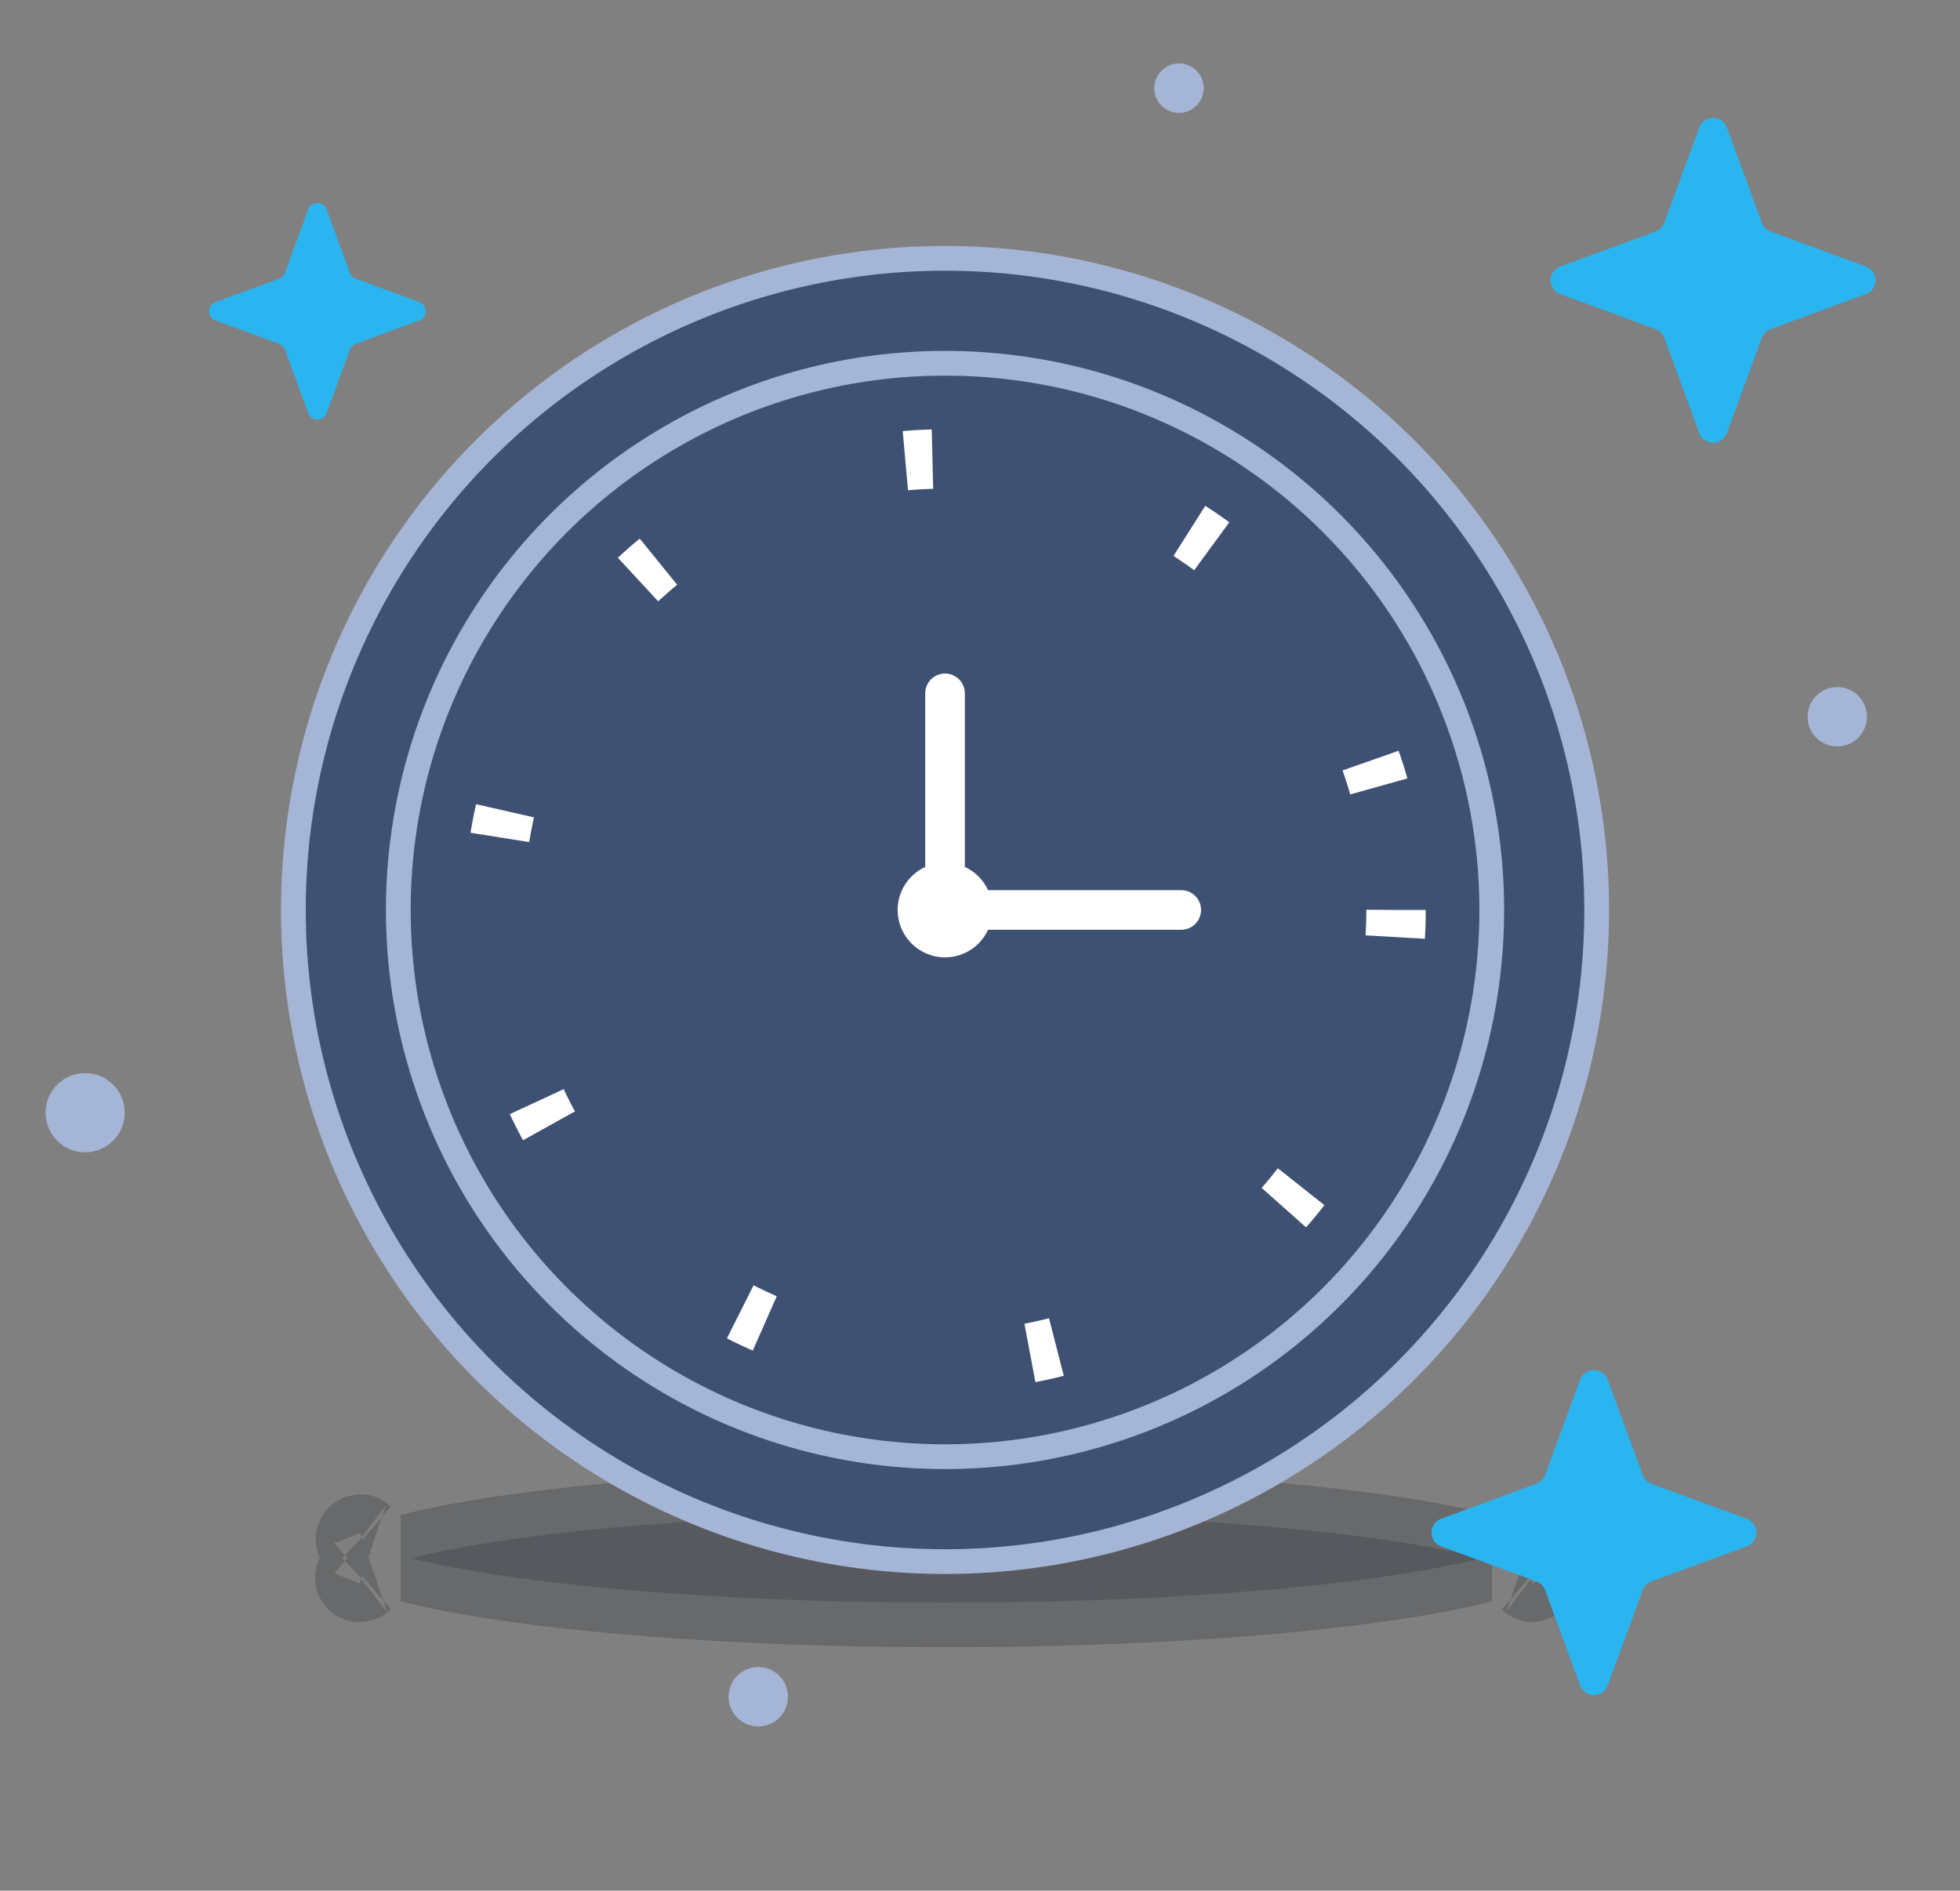 <svg width="198" height="191" viewBox="0 0 198 191" fill="none" xmlns="http://www.w3.org/2000/svg">
<rect x="0" y="0" width="198" height="191" fill="#808080" stroke="none"/>
<path opacity="0.2" d="M154.87 155.434C154.872 155.434 154.855 155.45 154.813 155.482C154.847 155.45 154.868 155.434 154.87 155.434ZM139.513 155.497C143.599 156.081 146.992 156.73 149.615 157.406C146.992 158.083 143.599 158.732 139.513 159.316C128.381 160.906 112.854 161.906 95.602 161.906C78.349 161.906 62.822 160.906 51.69 159.316C47.604 158.732 44.212 158.083 41.588 157.406C44.212 156.73 47.604 156.081 51.69 155.497C62.822 153.907 78.349 152.906 95.602 152.906C112.854 152.906 128.381 153.907 139.513 155.497ZM36.334 155.434C36.336 155.434 36.356 155.45 36.39 155.482C36.348 155.45 36.331 155.434 36.334 155.434ZM36.334 159.379C36.331 159.379 36.348 159.363 36.39 159.331C36.356 159.363 36.336 159.379 36.334 159.379ZM154.813 159.331C154.855 159.363 154.872 159.379 154.87 159.379C154.868 159.379 154.847 159.363 154.813 159.331Z" fill="#161F30" stroke="#0C111A" stroke-width="9"/>
<path d="M167.246 33.249L157.605 29.703C157.321 29.598 157.077 29.409 156.904 29.161C156.731 28.913 156.639 28.618 156.639 28.316C156.639 28.014 156.731 27.719 156.904 27.471C157.077 27.223 157.321 27.034 157.605 26.93L167.246 23.384C167.447 23.31 167.629 23.194 167.78 23.043C167.932 22.891 168.048 22.709 168.122 22.508L171.668 12.867C171.772 12.583 171.961 12.339 172.209 12.166C172.457 11.993 172.752 11.901 173.054 11.901C173.356 11.901 173.651 11.993 173.899 12.166C174.147 12.339 174.336 12.583 174.441 12.867L177.987 22.508C178.06 22.709 178.177 22.891 178.328 23.043C178.479 23.194 178.661 23.31 178.862 23.384L188.503 26.93C188.787 27.034 189.032 27.223 189.204 27.471C189.377 27.719 189.47 28.014 189.47 28.316C189.47 28.618 189.377 28.913 189.204 29.161C189.032 29.409 188.787 29.598 188.503 29.703L178.862 33.249C178.661 33.322 178.479 33.439 178.328 33.59C178.177 33.741 178.06 33.923 177.987 34.124L174.441 43.765C174.336 44.049 174.147 44.294 173.899 44.466C173.651 44.639 173.356 44.732 173.054 44.732C172.752 44.732 172.457 44.639 172.209 44.466C171.961 44.294 171.772 44.049 171.668 43.765L168.122 34.124C168.048 33.923 167.932 33.741 167.78 33.59C167.629 33.439 167.447 33.322 167.246 33.249Z" fill="#2AB5F0"/>
<path d="M155.209 159.755L145.568 156.209C145.284 156.104 145.04 155.915 144.867 155.667C144.694 155.419 144.602 155.124 144.602 154.822C144.602 154.52 144.694 154.225 144.867 153.977C145.04 153.729 145.284 153.54 145.568 153.435L155.209 149.889C155.41 149.816 155.592 149.699 155.743 149.548C155.895 149.397 156.011 149.215 156.084 149.014L159.63 139.373C159.735 139.089 159.924 138.845 160.172 138.672C160.42 138.499 160.715 138.406 161.017 138.406C161.319 138.406 161.614 138.499 161.862 138.672C162.11 138.845 162.299 139.089 162.404 139.373L165.95 149.014C166.023 149.215 166.14 149.397 166.291 149.548C166.442 149.699 166.624 149.816 166.825 149.889L176.466 153.435C176.75 153.54 176.994 153.729 177.167 153.977C177.34 154.225 177.433 154.52 177.433 154.822C177.433 155.124 177.34 155.419 177.167 155.667C176.994 155.915 176.75 156.104 176.466 156.209L166.825 159.755C166.624 159.828 166.442 159.945 166.291 160.096C166.14 160.247 166.023 160.429 165.95 160.63L162.404 170.271C162.299 170.555 162.11 170.799 161.862 170.972C161.614 171.145 161.319 171.238 161.017 171.238C160.715 171.238 160.42 171.145 160.172 170.972C159.924 170.799 159.735 170.555 159.63 170.271L156.084 160.63C156.011 160.429 155.895 160.247 155.743 160.096C155.592 159.945 155.41 159.828 155.209 159.755Z" fill="#2AB5F0"/>
<path d="M28.193 34.733L21.765 32.369C21.576 32.299 21.413 32.173 21.298 32.008C21.183 31.843 21.121 31.646 21.121 31.445C21.121 31.243 21.183 31.047 21.298 30.881C21.413 30.716 21.576 30.59 21.765 30.52L28.193 28.156C28.327 28.107 28.448 28.03 28.549 27.929C28.65 27.828 28.727 27.706 28.776 27.573L31.14 21.145C31.21 20.956 31.336 20.793 31.501 20.678C31.667 20.563 31.863 20.501 32.065 20.501C32.266 20.501 32.463 20.563 32.628 20.678C32.793 20.793 32.919 20.956 32.989 21.145L35.353 27.573C35.402 27.706 35.48 27.828 35.581 27.929C35.681 28.03 35.803 28.107 35.937 28.156L42.364 30.52C42.553 30.59 42.716 30.716 42.831 30.881C42.947 31.047 43.008 31.243 43.008 31.445C43.008 31.646 42.947 31.843 42.831 32.008C42.716 32.173 42.553 32.299 42.364 32.369L35.937 34.733C35.803 34.782 35.681 34.86 35.581 34.961C35.48 35.061 35.402 35.183 35.353 35.317L32.989 41.744C32.919 41.933 32.793 42.096 32.628 42.211C32.463 42.327 32.266 42.388 32.065 42.388C31.863 42.388 31.667 42.327 31.501 42.211C31.336 42.096 31.21 41.933 31.14 41.744L28.776 35.317C28.727 35.183 28.65 35.061 28.549 34.961C28.448 34.86 28.327 34.782 28.193 34.733Z" fill="#2AB5F0"/>
<circle cx="95.467" cy="91.926" r="65.83" fill="#3F5173" stroke="#A5B5D6" stroke-width="2.5"/>
<circle cx="95.467" cy="91.926" r="55.23" fill="#3F5173" stroke="#A5B5D6" stroke-width="2.5"/>
<circle cx="95.466" cy="91.926" r="45.563" stroke="white" stroke-width="6" stroke-dasharray="2.74 27.36"/>
<circle cx="185.602" cy="72.406" r="3" fill="#A5B5D6"/>
<circle cx="76.602" cy="171.406" r="3" fill="#A5B5D6"/>
<circle cx="119.102" cy="8.906" r="2.5" fill="#A5B5D6"/>
<circle cx="8.602" cy="112.406" r="4" fill="#A5B5D6"/>
<circle cx="95.468" cy="91.926" r="4.788" fill="white"/>
<path d="M95.467 91.926L95.467 70.039" stroke="white" stroke-width="4" stroke-linecap="round"/>
<path d="M95.467 91.926H119.33" stroke="white" stroke-width="4" stroke-linecap="round"/>
</svg>
